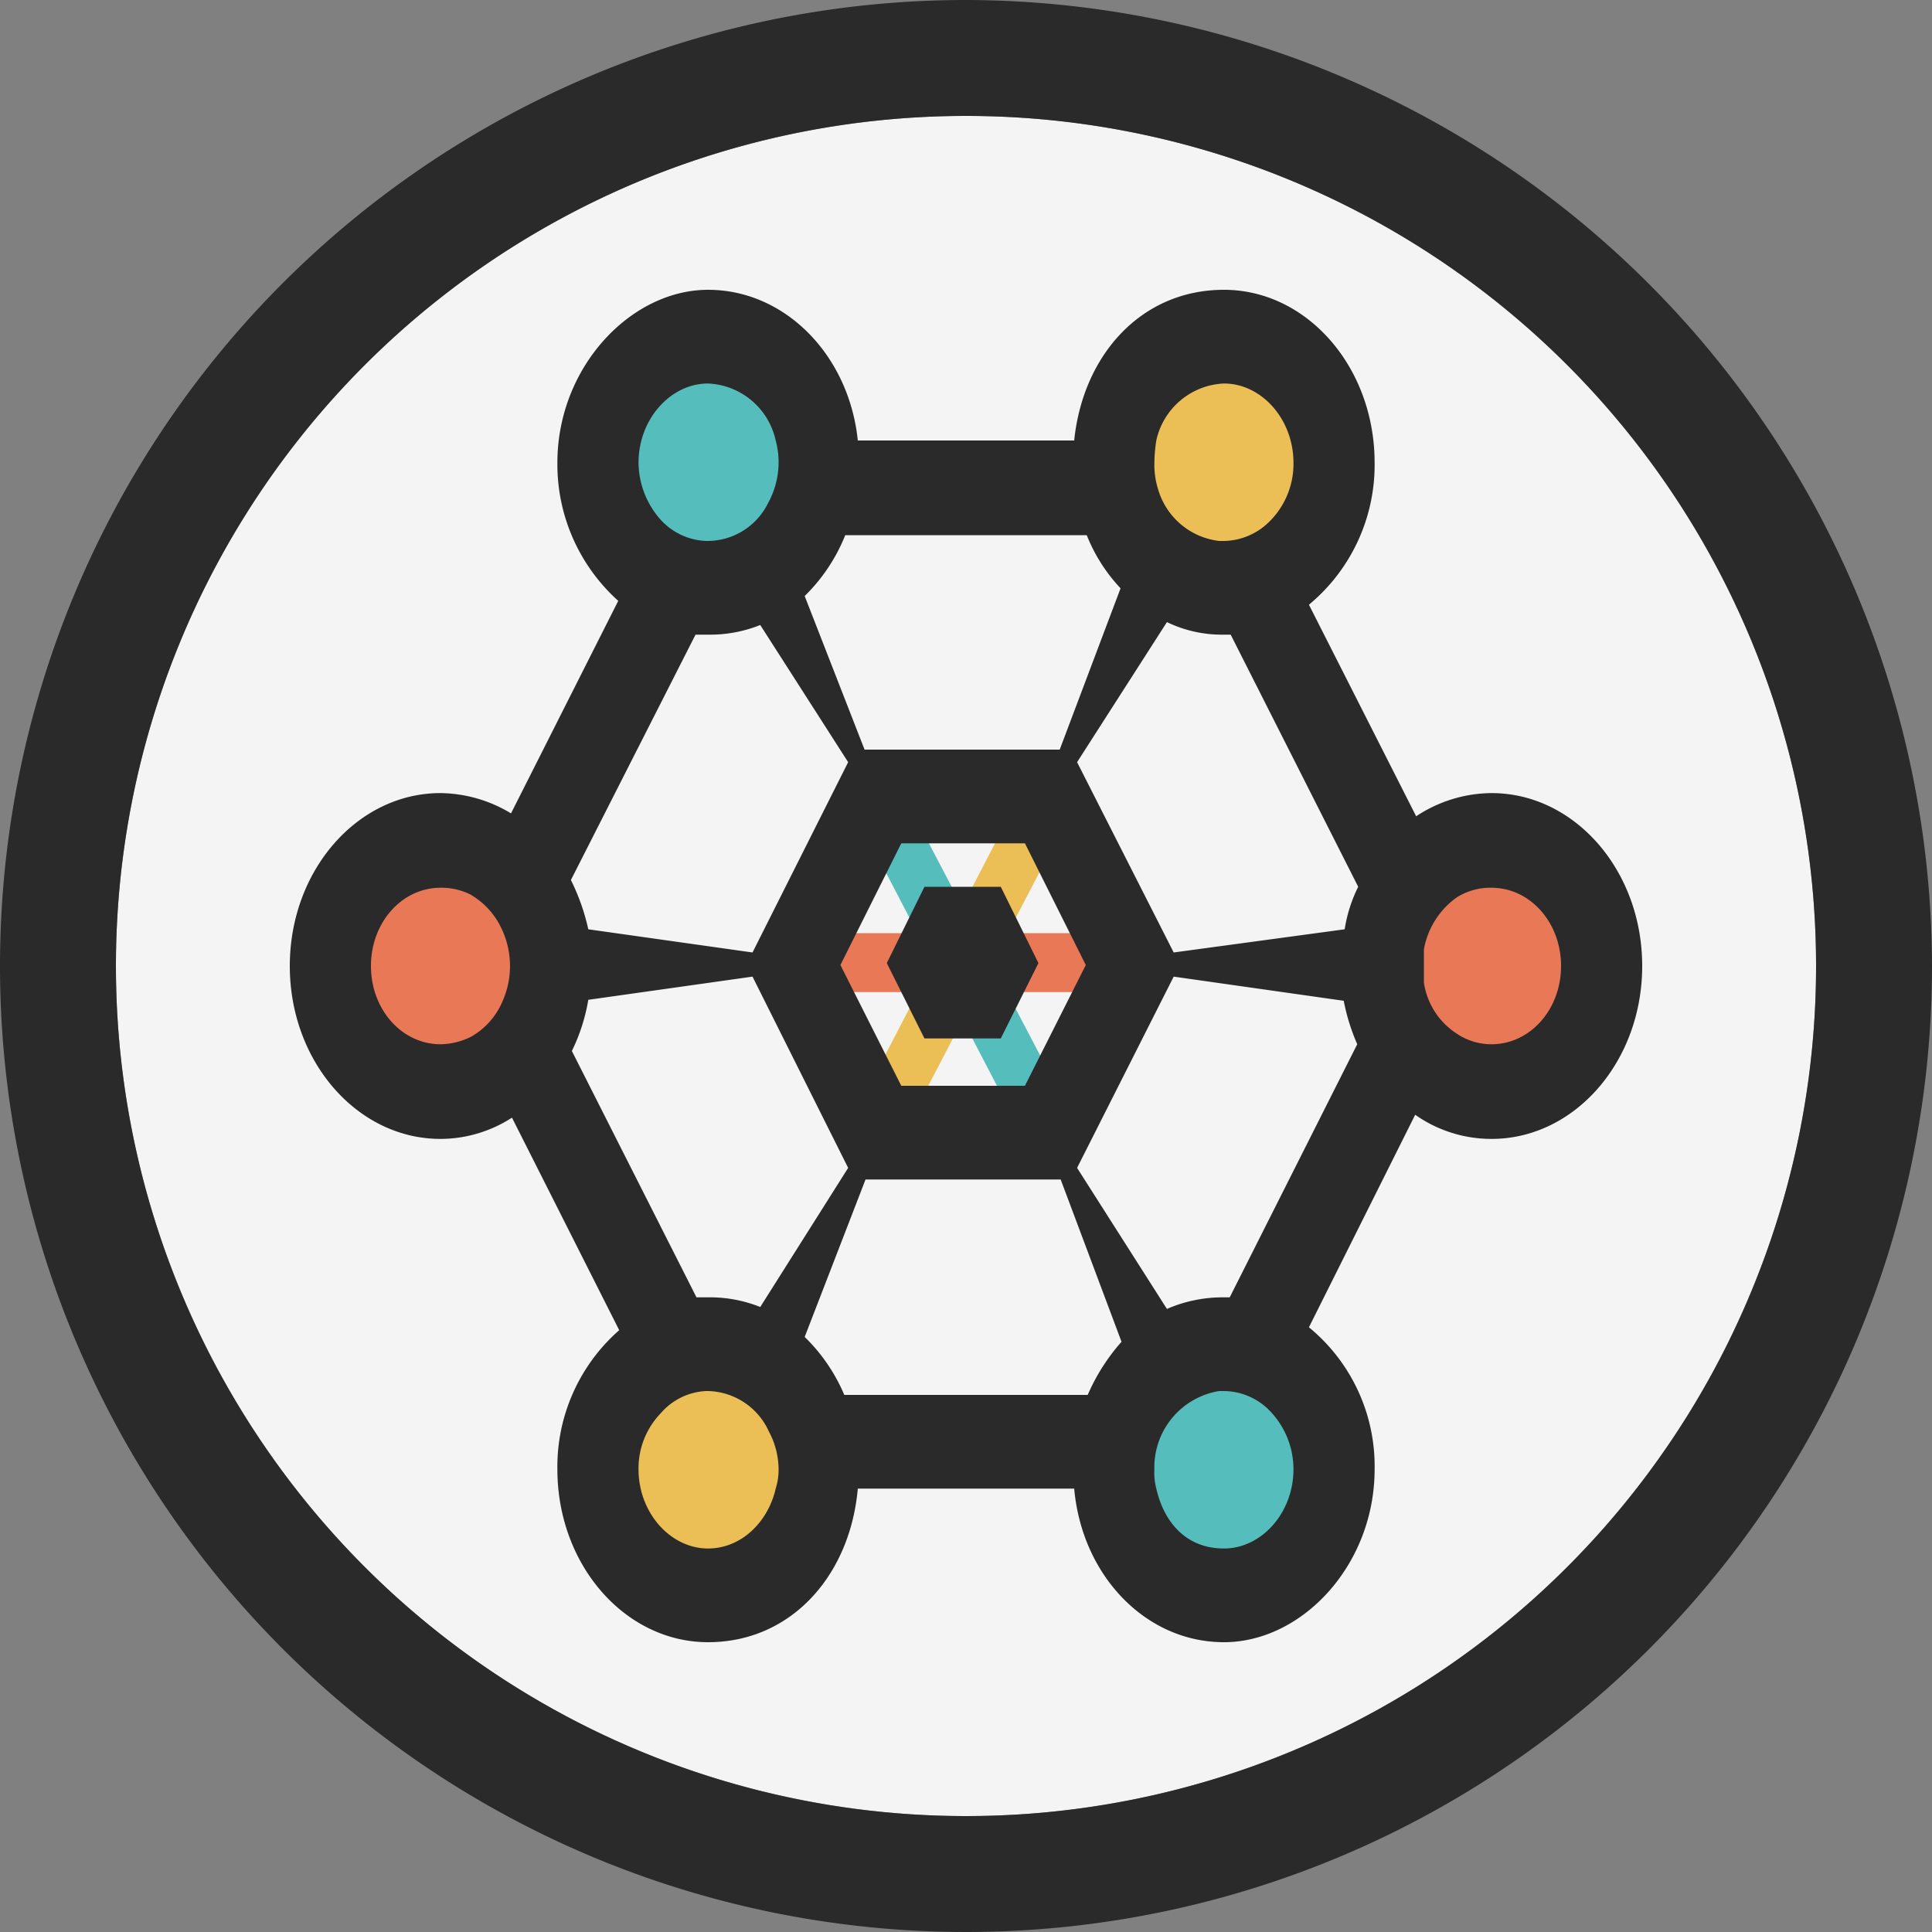 <svg xmlns="http://www.w3.org/2000/svg" width="70.6mm" height="70.6mm" viewBox="0 0 200 200">
  <rect x="0" y="0" width="200" height="200" fill="#808080" stroke="none"/>
  <g id="Warstwa_2" data-name="Warstwa 2">
    <g id="Warstwa_1-2" data-name="Warstwa 1">
      <g>
        <g>
          <circle cx="100" cy="100" r="88" fill="#f5f4f5"/>
          <path d="M100,12a88,88,0,1,1-88,88,88,88,0,0,1,88-88m0-12A100,100,0,1,0,200,100,100.2,100.2,0,0,0,100,0Z" fill="#2a2a2b"/>
        </g>
        <g>
          <path d="M90.6,53.1c.7-.2,24.6,0,24.6,0l4.3,10.3,11.1,1.4,10,22.4L144,97.6v11.3L140.6,121l-11.2,21.8-12.1,5.6-9.8,1.4-17.8,2.7-9.1-5.3-11.5-4.4-8.4-16.3-7-13.4,2.4-10.3-2.4-8.1,5.5-11.3s9.1-19.7,9.7-20,8.5-1.3,8.5-1.3L85,53Z" fill="#f5f4f5"/>
          <polygon points="95 114.5 90.5 111.4 104.3 84.8 108.8 88 95 114.5" fill="#ecbf56"/>
          <polygon points="90.5 88 94.9 84.9 108.8 111.4 104.3 114.5 90.5 88" fill="#55bdbc"/>
          <rect x="96.6" y="86.3" width="6.1" height="26.77" transform="translate(199.3 0) rotate(90)" fill="#e97956"/>
          <ellipse cx="45.6" cy="100" rx="10.5" ry="12.2" fill="#e97956"/>
          <ellipse cx="154.5" cy="100" rx="10.5" ry="12.2" fill="#e97956"/>
          <ellipse cx="73.3" cy="152.1" rx="10.5" ry="12.2" fill="#ecbf56"/>
          <ellipse cx="126" cy="50" rx="10.5" ry="12.2" fill="#ecbf56"/>
          <ellipse cx="73.3" cy="48.5" rx="10.5" ry="12.2" fill="#55bdbc"/>
          <ellipse cx="126.7" cy="152.8" rx="10.5" ry="12.2" fill="#55bdbc"/>
          <path d="M154.4,82.1a14.3,14.3,0,0,0-7.8,2.4L135.5,62.6a18.8,18.8,0,0,0,6.8-14.7c0-9.9-7-17.9-15.6-17.9s-14.6,6.8-15.5,15.6H88.8C87.9,36.8,81.3,30,73.3,30S57.7,38,57.7,47.9A19,19,0,0,0,64,62.2l-11.1,22a14.4,14.4,0,0,0-7.3-2.1C37,82.1,30,90.1,30,100s7,17.9,15.6,17.9a13.7,13.7,0,0,0,7.4-2.2l11.1,22a18.8,18.8,0,0,0-6.4,14.4c0,9.9,7,17.9,15.6,17.9s14.7-6.9,15.5-15.9h22.4c.8,9,7.4,15.9,15.5,15.9s15.6-8,15.6-17.9a18.6,18.6,0,0,0-6.8-14.7l11-22a13.7,13.7,0,0,0,7.9,2.5c8.6,0,15.6-8,15.6-17.9S163,82.1,154.4,82.1Zm-13.8,9.7a15.1,15.1,0,0,0-1.4,4.4l-17.7,2.4-10-19.7,9.3-14.5a13.1,13.1,0,0,0,5.9,1.3h.7Zm-28,52.6H87.4a18.3,18.3,0,0,0-4.1-6l6.3-16.3h20.2l6.3,16.8A20.6,20.6,0,0,0,112.6,144.4Zm-19.3-32L87,99.9l6.3-12.6h12.8l6.3,12.6-6.3,12.5Zm-5.8-57h25a17.3,17.3,0,0,0,3.5,5.5l-6.3,16.7H89.5L83.3,61.7A18.3,18.3,0,0,0,87.5,55.4Zm39.2-15.7c3.9,0,7.2,3.7,7.2,8.2a8.4,8.4,0,0,1-2.6,6.2,6.8,6.8,0,0,1-4.6,1.9h-.5a7.5,7.5,0,0,1-6.3-5.3,8.6,8.6,0,0,1-.4-2.8,16.4,16.4,0,0,1,.2-2.3A7.5,7.5,0,0,1,126.7,39.7ZM66.1,47.9c0-4.5,3.3-8.2,7.2-8.2a7.5,7.5,0,0,1,7,5.9,8.5,8.5,0,0,1,.3,2.3,8.8,8.8,0,0,1-1.1,4.2A7,7,0,0,1,73.3,56h-.2a6.7,6.7,0,0,1-4.8-2.3A9,9,0,0,1,66.1,47.9ZM72,65.7h1.3a14,14,0,0,0,5.4-1l9.1,14.2L77.9,98.6l-17-2.4a22.1,22.1,0,0,0-1.8-5.1ZM45.6,108.1c-4,0-7.2-3.6-7.2-8.1s3.2-8.1,7.2-8.1a6.7,6.7,0,0,1,3.1.7A8,8,0,0,1,52,96.3a9,9,0,0,1,0,7.4,7.6,7.6,0,0,1-3.2,3.6A7.2,7.2,0,0,1,45.6,108.1Zm13.6.7a19.3,19.3,0,0,0,1.7-5.3l17-2.4,9.9,19.8-9.1,14.4a14,14,0,0,0-5.4-1H72.1Zm14.1,51.5c-3.9,0-7.2-3.7-7.2-8.2a8.2,8.2,0,0,1,2.3-5.8,6.6,6.6,0,0,1,4.7-2.3h.2a7.1,7.1,0,0,1,6.3,4.2,8.4,8.4,0,0,1,1,3.9,6.4,6.4,0,0,1-.3,2C79.5,157.6,76.7,160.3,73.3,160.3Zm60.6-8.2c0,4.5-3.3,8.2-7.2,8.2s-6.2-2.7-7-6.2a6.5,6.5,0,0,1-.2-2,8,8,0,0,1,6.7-8.1h.5a6.7,6.7,0,0,1,4.5,1.8A8.7,8.7,0,0,1,133.9,152.1Zm-6.6-17.8h-.6a14.5,14.5,0,0,0-5.9,1.2l-9.3-14.6,10-19.8,17.6,2.5h0a21.5,21.5,0,0,0,1.4,4.5Zm27.1-26.2a6.4,6.4,0,0,1-3.6-1.1,7.6,7.6,0,0,1-3.4-5.3V98.3a8.4,8.4,0,0,1,3.4-5.4,6.5,6.5,0,0,1,3.6-1c4,0,7.2,3.6,7.2,8.1S158.4,108.1,154.4,108.1Z" fill="#2a2a2b"/>
          <polygon points="103.6 91.8 95.7 91.8 91.8 99.7 95.7 107.5 103.6 107.5 107.5 99.7 103.6 91.8" fill="#2a2a2b"/>
        </g>
      </g>
    </g>
  </g>
</svg>
